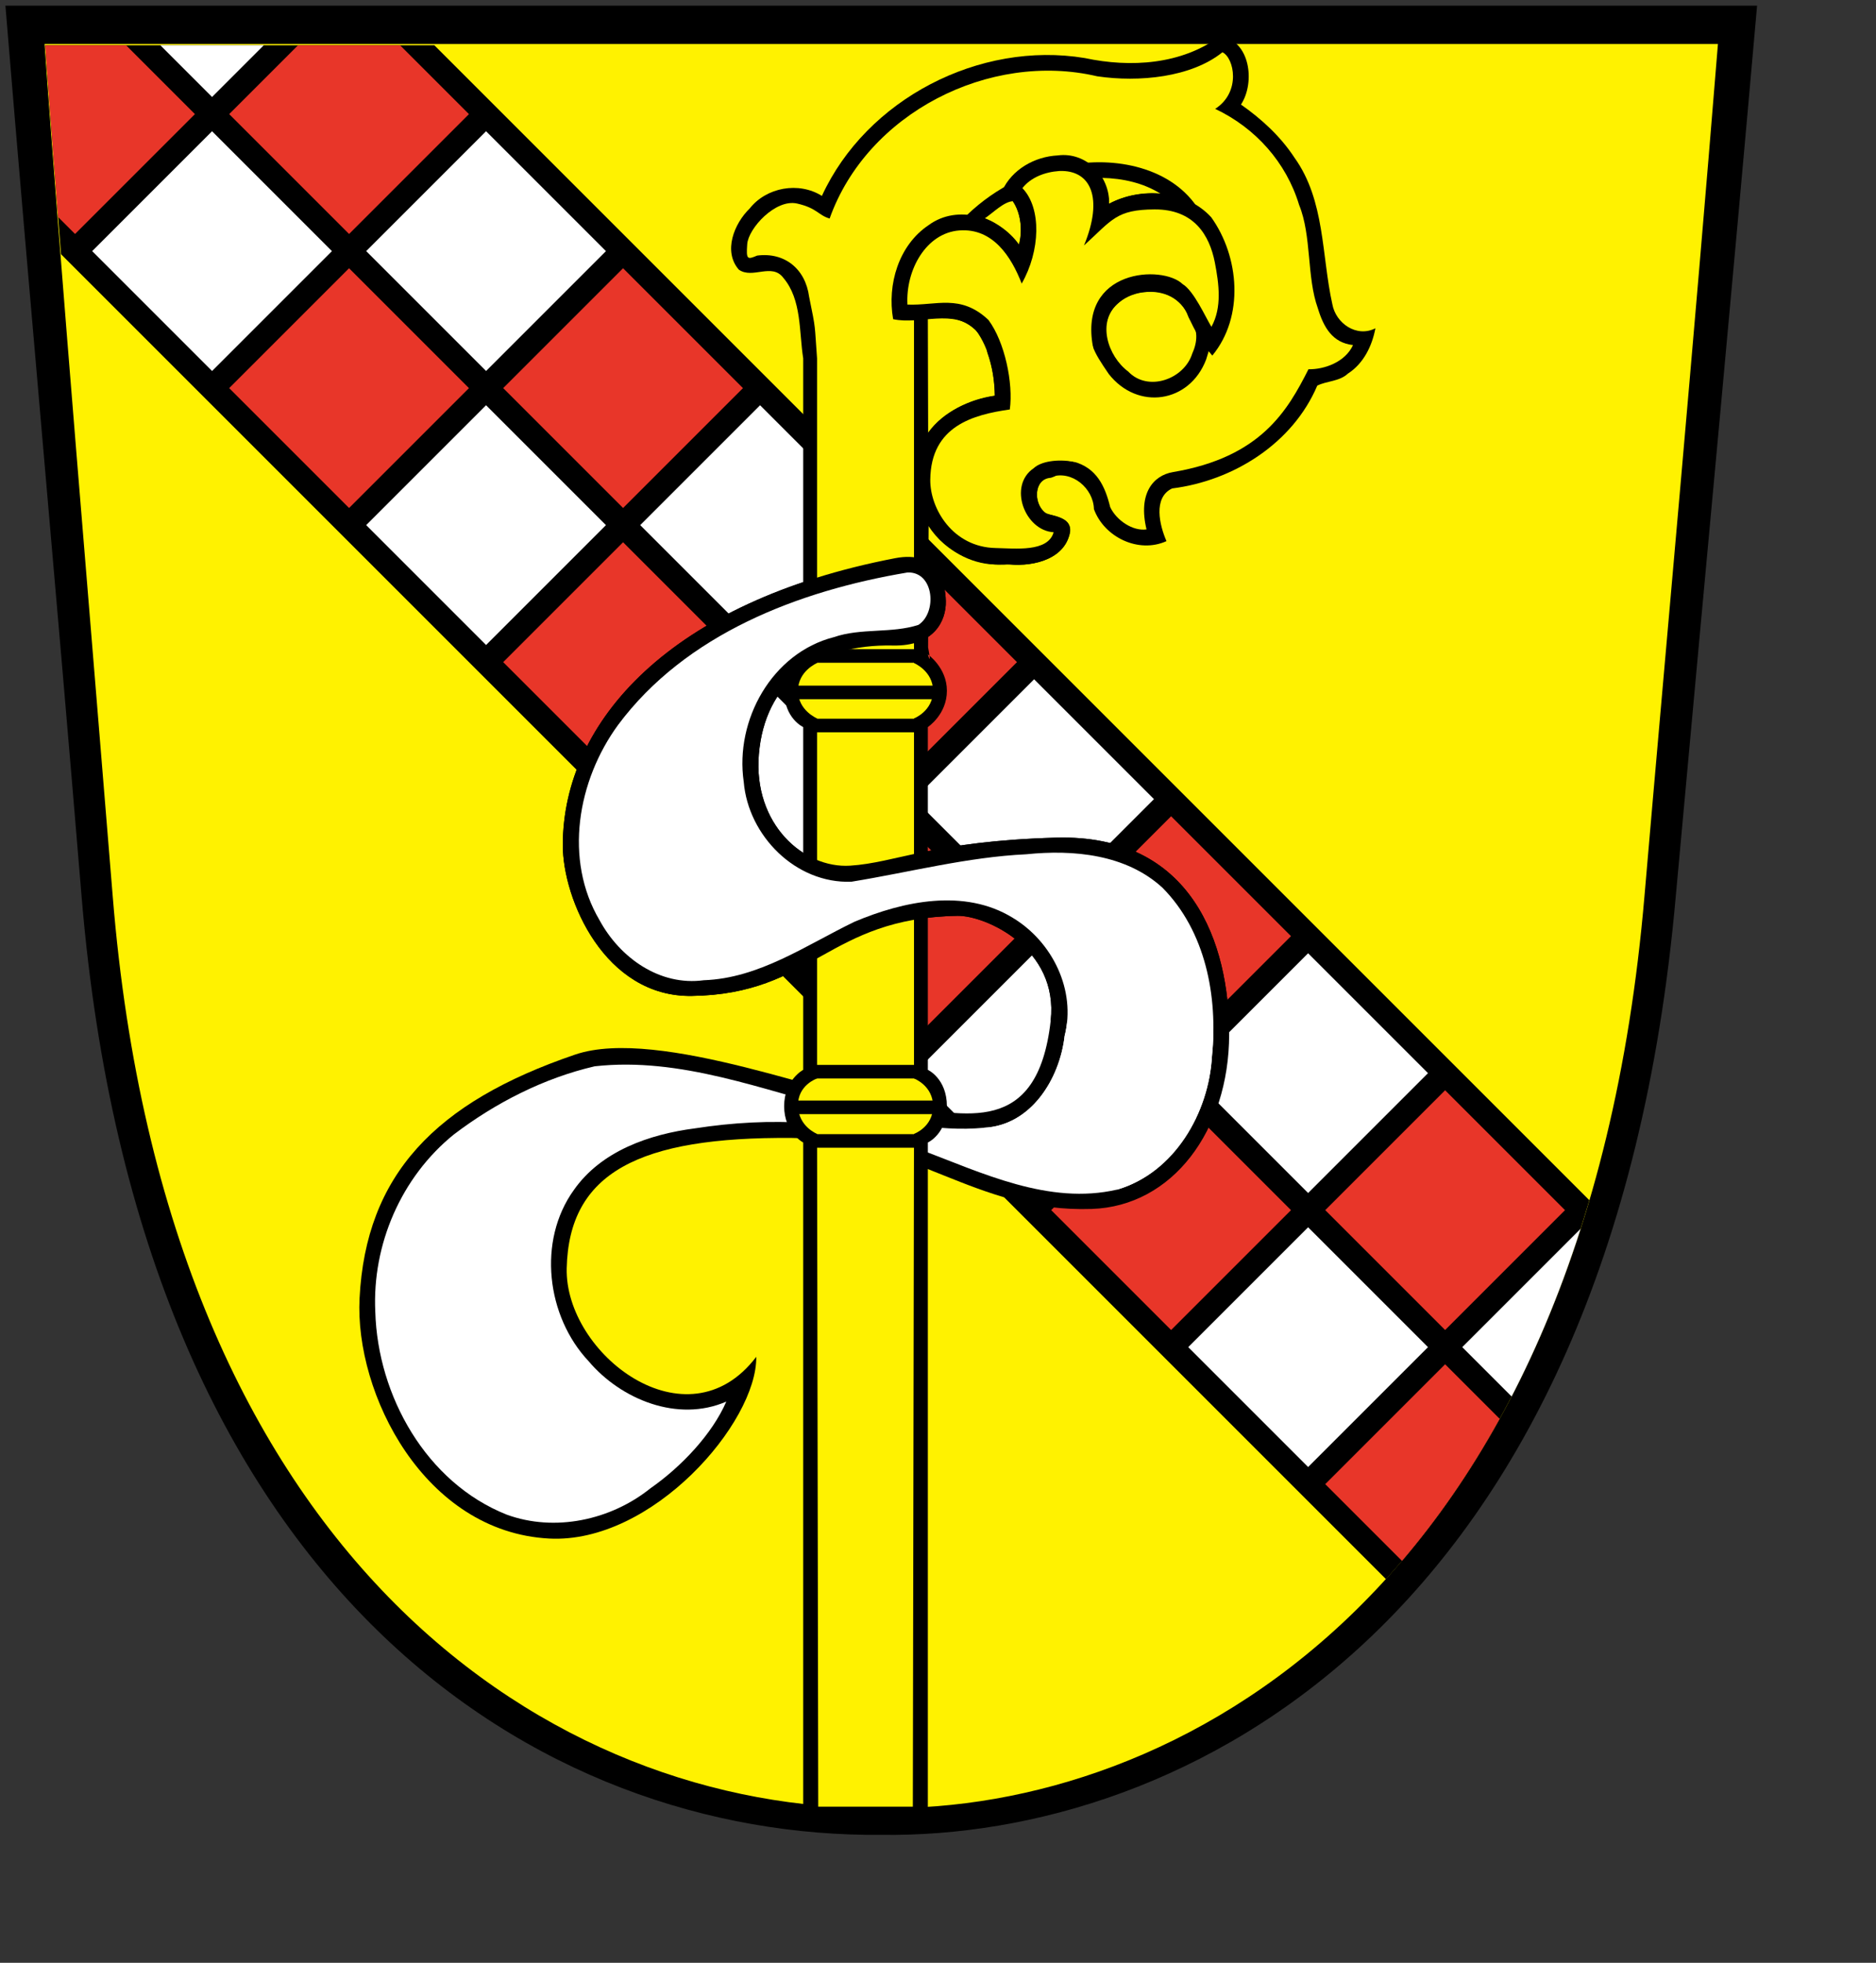 <?xml version="1.0" encoding="UTF-8" standalone="no"?>
<!-- Created with Inkscape (http://www.inkscape.org/) -->
<svg
   xmlns:dc="http://purl.org/dc/elements/1.1/"
   xmlns:cc="http://creativecommons.org/ns#"
   xmlns:rdf="http://www.w3.org/1999/02/22-rdf-syntax-ns#"
   xmlns:svg="http://www.w3.org/2000/svg"
   xmlns="http://www.w3.org/2000/svg"
   xmlns:sodipodi="http://sodipodi.sourceforge.net/DTD/sodipodi-0.dtd"
   xmlns:inkscape="http://www.inkscape.org/namespaces/inkscape"
   id="svg1322"
   sodipodi:version="0.32"
   inkscape:version="0.46"
   width="540pt"
   height="565pt"
   version="1.0"
   sodipodi:docbase="C:\Dokumente und Einstellungen\Martin\Eigene Dateien\Eigene Bilder\Deutschland (Maps&amp;Wappen)\Wikipedia SVG"
   sodipodi:docname="Wappen_Salem_alt.svg"
   inkscape:export-filename="C:\Dokumente und Einstellungen\Martin\Desktop\Wappen Rostock.png"
   inkscape:export-xdpi="150"
   inkscape:export-ydpi="150"
   inkscape:output_extension="org.inkscape.output.svg.inkscape">
  <rect width="100%" height="100%" fill="#333333" stroke="none"/>
  <defs
     id="defs1325">
    <inkscape:perspective
       sodipodi:type="inkscape:persp3d"
       inkscape:vp_x="0 : 353.125 : 1"
       inkscape:vp_y="0 : 1000 : 0"
       inkscape:vp_z="675 : 353.125 : 1"
       inkscape:persp3d-origin="337.5 : 235.41667 : 1"
       id="perspective19" />
    <style
       id="style6"
       type="text/css">
   
    .fil8 {fill:none;fill-rule:nonzero}
    .fil0 {fill:black;fill-rule:nonzero}
    .fil7 {fill:white;fill-rule:nonzero}
    .fil1 {fill:#000099;fill-rule:nonzero}
    .fil6 {fill:#660000;fill-rule:nonzero}
    .fil4 {fill:#8A8A01;fill-rule:nonzero}
    .fil3 {fill:#939301;fill-rule:nonzero}
    .fil5 {fill:red;fill-rule:nonzero}
    .fil2 {fill:#FFCC00;fill-rule:nonzero}
   
  </style>
    <style
       type="text/css"
       id="style2978">
   
    .str4 {stroke:black;stroke-width:1.138}
    .str3 {stroke:black;stroke-width:1.138}
    .str2 {stroke:black;stroke-width:1.138}
    .str8 {stroke:black;stroke-width:1.138}
    .str6 {stroke:black;stroke-width:1.138}
    .str5 {stroke:black;stroke-width:1.139}
    .str7 {stroke:black;stroke-width:1.139}
    .str1 {stroke:black;stroke-width:1.139}
    .str0 {stroke:black;stroke-width:2.407}
    .fil0 {fill:#0000DC}
    .fil2 {fill:red}
    .fil1 {fill:#FFF000}
    .fil4 {fill:#FFF020}
    .fil3 {fill:#FFF02D}
    .fil5 {fill:black;fill-rule:nonzero}
   
  </style>
    <style
       id="style2181"
       type="text/css">
   
    .str4 {stroke:black;stroke-width:1.138}
    .str3 {stroke:black;stroke-width:1.138}
    .str2 {stroke:black;stroke-width:1.138}
    .str8 {stroke:black;stroke-width:1.138}
    .str6 {stroke:black;stroke-width:1.138}
    .str5 {stroke:black;stroke-width:1.139}
    .str7 {stroke:black;stroke-width:1.139}
    .str1 {stroke:black;stroke-width:1.139}
    .str0 {stroke:black;stroke-width:2.407}
    .fil0 {fill:#0000DC}
    .fil2 {fill:red}
    .fil1 {fill:#FFF000}
    .fil4 {fill:#FFF020}
    .fil3 {fill:#FFF02D}
    .fil5 {fill:black;fill-rule:nonzero}
   
  </style>
    <style
       id="style2183"
       type="text/css">
   
    .str4 {stroke:black;stroke-width:1.138}
    .str3 {stroke:black;stroke-width:1.138}
    .str2 {stroke:black;stroke-width:1.138}
    .str8 {stroke:black;stroke-width:1.138}
    .str6 {stroke:black;stroke-width:1.138}
    .str5 {stroke:black;stroke-width:1.139}
    .str7 {stroke:black;stroke-width:1.139}
    .str1 {stroke:black;stroke-width:1.139}
    .str0 {stroke:black;stroke-width:2.407}
    .fil0 {fill:#0000DC}
    .fil2 {fill:red}
    .fil1 {fill:#FFF000}
    .fil4 {fill:#FFF020}
    .fil3 {fill:#FFF02D}
    .fil5 {fill:black;fill-rule:nonzero}
   
  </style>
    <style
       type="text/css"
       id="style2054">
   
    .fil8 {fill:none;fill-rule:nonzero}
    .fil0 {fill:black;fill-rule:nonzero}
    .fil7 {fill:white;fill-rule:nonzero}
    .fil1 {fill:#000099;fill-rule:nonzero}
    .fil6 {fill:#660000;fill-rule:nonzero}
    .fil4 {fill:#8A8A01;fill-rule:nonzero}
    .fil3 {fill:#939301;fill-rule:nonzero}
    .fil5 {fill:red;fill-rule:nonzero}
    .fil2 {fill:#FFCC00;fill-rule:nonzero}
   
  </style>
    <style
       id="style1367"
       type="text/css">
   
    .str4 {stroke:black;stroke-width:1.138}
    .str3 {stroke:black;stroke-width:1.138}
    .str2 {stroke:black;stroke-width:1.138}
    .str8 {stroke:black;stroke-width:1.138}
    .str6 {stroke:black;stroke-width:1.138}
    .str5 {stroke:black;stroke-width:1.139}
    .str7 {stroke:black;stroke-width:1.139}
    .str1 {stroke:black;stroke-width:1.139}
    .str0 {stroke:black;stroke-width:2.407}
    .fil0 {fill:#0000DC}
    .fil2 {fill:red}
    .fil1 {fill:#FFF000}
    .fil4 {fill:#FFF020}
    .fil3 {fill:#FFF02D}
    .fil5 {fill:black;fill-rule:nonzero}
   
  </style>
    <style
       type="text/css"
       id="style1365">
   
    .fil8 {fill:none;fill-rule:nonzero}
    .fil0 {fill:black;fill-rule:nonzero}
    .fil7 {fill:white;fill-rule:nonzero}
    .fil1 {fill:#000099;fill-rule:nonzero}
    .fil6 {fill:#660000;fill-rule:nonzero}
    .fil4 {fill:#8A8A01;fill-rule:nonzero}
    .fil3 {fill:#939301;fill-rule:nonzero}
    .fil5 {fill:red;fill-rule:nonzero}
    .fil2 {fill:#FFCC00;fill-rule:nonzero}
   
  </style>
    <inkscape:perspective
       sodipodi:type="inkscape:persp3d"
       inkscape:vp_x="0 : 366.15958 : 1"
       inkscape:vp_y="0 : 1000 : 0"
       inkscape:vp_z="628.71796 : 366.15958 : 1"
       inkscape:persp3d-origin="314.35898 : 244.10638 : 1"
       id="perspective2580" />
    <clipPath
       id="clipPath4045">
      <path
         d="M 0.03,841.95 L 595.29,841.95 L 595.29,0.03 L 0.03,0.03 L 0.03,841.95 z"
         id="path4047" />
    </clipPath>
    <clipPath
       id="clipPath4039">
      <path
         d="M -0.138,841.445 L 595.138,841.445 L 595.138,-0.445 L -0.138,-0.445 L -0.138,841.445 z"
         id="path4041" />
    </clipPath>
    <inkscape:perspective
       sodipodi:type="inkscape:persp3d"
       inkscape:vp_x="0 : 526.18109 : 1"
       inkscape:vp_y="0 : 1000 : 0"
       inkscape:vp_z="744.09448 : 526.18109 : 1"
       inkscape:persp3d-origin="372.04724 : 350.78739 : 1"
       id="perspective3286" />
    <inkscape:perspective
       sodipodi:type="inkscape:persp3d"
       inkscape:vp_x="0 : 526.18109 : 1"
       inkscape:vp_y="0 : 1000 : 0"
       inkscape:vp_z="744.09448 : 526.18109 : 1"
       inkscape:persp3d-origin="372.04724 : 350.78739 : 1"
       id="perspective2394" />
    <inkscape:perspective
       sodipodi:type="inkscape:persp3d"
       inkscape:vp_x="0 : 526.18109 : 1"
       inkscape:vp_y="0 : 1000 : 0"
       inkscape:vp_z="744.09448 : 526.18109 : 1"
       inkscape:persp3d-origin="372.04724 : 350.78739 : 1"
       id="perspective3230" />
    <inkscape:perspective
       sodipodi:type="inkscape:persp3d"
       inkscape:vp_x="0 : 526.18109 : 1"
       inkscape:vp_y="0 : 1000 : 0"
       inkscape:vp_z="744.09448 : 526.18109 : 1"
       inkscape:persp3d-origin="372.04724 : 350.78739 : 1"
       id="perspective2390" />
    <inkscape:perspective
       id="perspective10"
       inkscape:persp3d-origin="372.04724 : 350.78739 : 1"
       inkscape:vp_z="744.09448 : 526.18109 : 1"
       inkscape:vp_y="0 : 1000 : 0"
       inkscape:vp_x="0 : 526.18109 : 1"
       sodipodi:type="inkscape:persp3d" />
    <inkscape:perspective
       id="perspective2451"
       inkscape:persp3d-origin="372.04724 : 350.78739 : 1"
       inkscape:vp_z="744.09448 : 526.18109 : 1"
       inkscape:vp_y="0 : 1000 : 0"
       inkscape:vp_x="0 : 526.18109 : 1"
       sodipodi:type="inkscape:persp3d" />
    <clipPath
       clipPathUnits="userSpaceOnUse"
       id="clipPath3589">
      <path
         style="fill:#0072bc;fill-opacity:1;fill-rule:evenodd;stroke:none;stroke-width:1px;stroke-linecap:butt;stroke-linejoin:miter;stroke-opacity:1"
         d="M 827.18,251.285 L 394.676,683.789 C 321.837,598.132 254.001,516.503 193.485,444.635 C 27.065,247.181 79.504,85.137 154.732,11.826 C 238.563,-73.613 402.842,-109.928 589.294,48.629 C 660.234,108.955 770.762,202.23 827.18,251.285 z"
         id="path3591"
         sodipodi:nodetypes="ccccsc" />
    </clipPath>
  </defs>
  <sodipodi:namedview
     inkscape:window-height="958"
     inkscape:window-width="1280"
     inkscape:pageshadow="2"
     inkscape:pageopacity="0.0"
     borderopacity="1.0"
     bordercolor="#666666"
     pagecolor="#ffffff"
     id="base"
     inkscape:zoom="0.35355339"
     inkscape:cx="447.08277"
     inkscape:cy="197.77578"
     inkscape:window-x="398"
     inkscape:window-y="27"
     inkscape:current-layer="svg1322"
     showgrid="true"
     objecttolerance="7"
     gridtolerance="7"
     inkscape:snap-global="true"
     inkscape:object-paths="true"
     inkscape:object-nodes="true"
     guidetolerance="10000"
     showguides="true"
     inkscape:guide-bbox="true"
     inkscape:snap-nodes="true">
    <inkscape:grid
       type="xygrid"
       id="grid3247"
       units="cm"
       visible="true"
       enabled="true"
       spacingy="0.15cm"
       spacingx="0.15cm"
       originy="0cm"
       empspacing="7" />
  </sodipodi:namedview>
  <path
     style="fill:#000000;fill-opacity:1;fill-rule:evenodd;stroke:none;stroke-width:1px;stroke-linecap:butt;stroke-linejoin:miter;stroke-opacity:1"
     d="M 2.08,2.179 L 674.358,2.179 C 663.991,119.891 657.067,191.479 643.163,343.901 C 618.353,625.035 452.401,705.695 338.378,704.223 C 208.441,705.457 53.661,612.922 31.31,344.057 C 21.251,222.462 11.771,119.899 2.08,2.179 z"
     id="path1738"
     sodipodi:nodetypes="ccccsc" />
  <path
     style="fill:#fff200;fill-opacity:1;fill-rule:evenodd;stroke:none;stroke-width:1px;stroke-linecap:butt;stroke-linejoin:miter;stroke-opacity:1"
     d="M 17.101,16.884 L 659.337,16.884 C 649.82,134.561 639.579,245.533 631.151,343.823 C 608.11,613.985 448.864,695.363 338.579,693.94 C 212.903,695.134 63.969,600.125 43.258,343.969 C 35.379,246.509 22.569,95.194 17.101,16.884 z"
     id="path1740"
     sodipodi:nodetypes="ccccsc" />
  <g
     id="g3515"
     transform="matrix(-0.742,-0.742,0.742,-0.742,444.682,817.603)"
     style="opacity:1"
     clip-path="url(#clipPath3589)">
    <rect
       y="201.329"
       x="-230.315"
       height="150.591"
       width="1142.717"
       id="rect3517"
       style="opacity:1;fill:#000000;fill-opacity:1;fill-rule:nonzero;stroke:none;stroke-width:1.25;stroke-linecap:round;stroke-linejoin:miter;stroke-miterlimit:4;stroke-dasharray:none;stroke-dashoffset:0;stroke-opacity:1" />
    <g
       id="g3519">
      <rect
         style="opacity:1;fill:#e83629;fill-opacity:1;fill-rule:nonzero;stroke:none;stroke-width:1.25;stroke-linecap:round;stroke-linejoin:miter;stroke-miterlimit:4;stroke-dasharray:none;stroke-dashoffset:0;stroke-opacity:1"
         id="rect3521"
         width="62.008"
         height="62.008"
         x="62.008"
         y="210.187" />
      <rect
         style="opacity:1;fill:#e83629;fill-opacity:1;fill-rule:nonzero;stroke:none;stroke-width:1.25;stroke-linecap:round;stroke-linejoin:miter;stroke-miterlimit:4;stroke-dasharray:none;stroke-dashoffset:0;stroke-opacity:1"
         id="rect3523"
         width="62.008"
         height="62.008"
         x="132.874"
         y="281.053" />
      <rect
         style="opacity:1;fill:#ffffff;fill-opacity:1;fill-rule:nonzero;stroke:none;stroke-width:1.25;stroke-linecap:round;stroke-linejoin:miter;stroke-miterlimit:4;stroke-dasharray:none;stroke-dashoffset:0;stroke-opacity:1"
         id="rect3525"
         width="62.008"
         height="62.008"
         x="132.874"
         y="210.187" />
      <rect
         style="opacity:1;fill:#ffffff;fill-opacity:1;fill-rule:nonzero;stroke:none;stroke-width:1.25;stroke-linecap:round;stroke-linejoin:miter;stroke-miterlimit:4;stroke-dasharray:none;stroke-dashoffset:0;stroke-opacity:1"
         id="rect3527"
         width="62.008"
         height="62.008"
         x="62.008"
         y="281.053" />
      <rect
         style="opacity:1;fill:#e83629;fill-opacity:1;fill-rule:nonzero;stroke:none;stroke-width:1.25;stroke-linecap:round;stroke-linejoin:miter;stroke-miterlimit:4;stroke-dasharray:none;stroke-dashoffset:0;stroke-opacity:1"
         id="rect3529"
         width="62.008"
         height="62.008"
         x="203.74"
         y="210.187" />
      <rect
         style="opacity:1;fill:#e83629;fill-opacity:1;fill-rule:nonzero;stroke:none;stroke-width:1.25;stroke-linecap:round;stroke-linejoin:miter;stroke-miterlimit:4;stroke-dasharray:none;stroke-dashoffset:0;stroke-opacity:1"
         id="rect3531"
         width="62.008"
         height="62.008"
         x="274.606"
         y="281.053" />
      <rect
         style="opacity:1;fill:#ffffff;fill-opacity:1;fill-rule:nonzero;stroke:none;stroke-width:1.25;stroke-linecap:round;stroke-linejoin:miter;stroke-miterlimit:4;stroke-dasharray:none;stroke-dashoffset:0;stroke-opacity:1"
         id="rect3533"
         width="62.008"
         height="62.008"
         x="274.606"
         y="210.187" />
      <rect
         style="opacity:1;fill:#ffffff;fill-opacity:1;fill-rule:nonzero;stroke:none;stroke-width:1.25;stroke-linecap:round;stroke-linejoin:miter;stroke-miterlimit:4;stroke-dasharray:none;stroke-dashoffset:0;stroke-opacity:1"
         id="rect3535"
         width="62.008"
         height="62.008"
         x="203.74"
         y="281.053" />
      <rect
         style="opacity:1;fill:#e83629;fill-opacity:1;fill-rule:nonzero;stroke:none;stroke-width:1.25;stroke-linecap:round;stroke-linejoin:miter;stroke-miterlimit:4;stroke-dasharray:none;stroke-dashoffset:0;stroke-opacity:1"
         id="rect3537"
         width="62.008"
         height="62.008"
         x="345.472"
         y="210.187" />
      <rect
         style="opacity:1;fill:#e83629;fill-opacity:1;fill-rule:nonzero;stroke:none;stroke-width:1.25;stroke-linecap:round;stroke-linejoin:miter;stroke-miterlimit:4;stroke-dasharray:none;stroke-dashoffset:0;stroke-opacity:1"
         id="rect3539"
         width="62.008"
         height="62.008"
         x="416.339"
         y="281.053" />
      <rect
         style="opacity:1;fill:#ffffff;fill-opacity:1;fill-rule:nonzero;stroke:none;stroke-width:1.25;stroke-linecap:round;stroke-linejoin:miter;stroke-miterlimit:4;stroke-dasharray:none;stroke-dashoffset:0;stroke-opacity:1"
         id="rect3541"
         width="62.008"
         height="62.008"
         x="416.339"
         y="210.187" />
      <rect
         style="opacity:1;fill:#ffffff;fill-opacity:1;fill-rule:nonzero;stroke:none;stroke-width:1.25;stroke-linecap:round;stroke-linejoin:miter;stroke-miterlimit:4;stroke-dasharray:none;stroke-dashoffset:0;stroke-opacity:1"
         id="rect3543"
         width="62.008"
         height="62.008"
         x="345.472"
         y="281.053" />
      <rect
         style="opacity:1;fill:#e83629;fill-opacity:1;fill-rule:nonzero;stroke:none;stroke-width:1.25;stroke-linecap:round;stroke-linejoin:miter;stroke-miterlimit:4;stroke-dasharray:none;stroke-dashoffset:0;stroke-opacity:1"
         id="rect3545"
         width="62.008"
         height="62.008"
         x="487.205"
         y="210.187" />
      <rect
         style="opacity:1;fill:#e83629;fill-opacity:1;fill-rule:nonzero;stroke:none;stroke-width:1.25;stroke-linecap:round;stroke-linejoin:miter;stroke-miterlimit:4;stroke-dasharray:none;stroke-dashoffset:0;stroke-opacity:1"
         id="rect3547"
         width="62.008"
         height="62.008"
         x="558.071"
         y="281.053" />
      <rect
         style="opacity:1;fill:#ffffff;fill-opacity:1;fill-rule:nonzero;stroke:none;stroke-width:1.25;stroke-linecap:round;stroke-linejoin:miter;stroke-miterlimit:4;stroke-dasharray:none;stroke-dashoffset:0;stroke-opacity:1"
         id="rect3549"
         width="62.008"
         height="62.008"
         x="558.071"
         y="210.187" />
      <rect
         style="opacity:1;fill:#ffffff;fill-opacity:1;fill-rule:nonzero;stroke:none;stroke-width:1.25;stroke-linecap:round;stroke-linejoin:miter;stroke-miterlimit:4;stroke-dasharray:none;stroke-dashoffset:0;stroke-opacity:1"
         id="rect3551"
         width="62.008"
         height="62.008"
         x="487.205"
         y="281.053" />
      <rect
         style="opacity:1;fill:#e83629;fill-opacity:1;fill-rule:nonzero;stroke:none;stroke-width:1.25;stroke-linecap:round;stroke-linejoin:miter;stroke-miterlimit:4;stroke-dasharray:none;stroke-dashoffset:0;stroke-opacity:1"
         id="rect3553"
         width="62.008"
         height="62.008"
         x="-221.457"
         y="210.187" />
      <rect
         style="opacity:1;fill:#e83629;fill-opacity:1;fill-rule:nonzero;stroke:none;stroke-width:1.25;stroke-linecap:round;stroke-linejoin:miter;stroke-miterlimit:4;stroke-dasharray:none;stroke-dashoffset:0;stroke-opacity:1"
         id="rect3555"
         width="62.008"
         height="62.008"
         x="-150.591"
         y="281.053" />
      <rect
         style="opacity:1;fill:#ffffff;fill-opacity:1;fill-rule:nonzero;stroke:none;stroke-width:1.25;stroke-linecap:round;stroke-linejoin:miter;stroke-miterlimit:4;stroke-dasharray:none;stroke-dashoffset:0;stroke-opacity:1"
         id="rect3557"
         width="62.008"
         height="62.008"
         x="-150.591"
         y="210.187" />
      <rect
         style="opacity:1;fill:#ffffff;fill-opacity:1;fill-rule:nonzero;stroke:none;stroke-width:1.25;stroke-linecap:round;stroke-linejoin:miter;stroke-miterlimit:4;stroke-dasharray:none;stroke-dashoffset:0;stroke-opacity:1"
         id="rect3559"
         width="62.008"
         height="62.008"
         x="-221.457"
         y="281.053" />
      <rect
         style="opacity:1;fill:#e83629;fill-opacity:1;fill-rule:nonzero;stroke:none;stroke-width:1.25;stroke-linecap:round;stroke-linejoin:miter;stroke-miterlimit:4;stroke-dasharray:none;stroke-dashoffset:0;stroke-opacity:1"
         id="rect3561"
         width="62.008"
         height="62.008"
         x="-79.724"
         y="210.187" />
      <rect
         style="opacity:1;fill:#e83629;fill-opacity:1;fill-rule:nonzero;stroke:none;stroke-width:1.25;stroke-linecap:round;stroke-linejoin:miter;stroke-miterlimit:4;stroke-dasharray:none;stroke-dashoffset:0;stroke-opacity:1"
         id="rect3563"
         width="62.008"
         height="62.008"
         x="-8.858"
         y="281.053" />
      <rect
         style="opacity:1;fill:#ffffff;fill-opacity:1;fill-rule:nonzero;stroke:none;stroke-width:1.25;stroke-linecap:round;stroke-linejoin:miter;stroke-miterlimit:4;stroke-dasharray:none;stroke-dashoffset:0;stroke-opacity:1"
         id="rect3565"
         width="62.008"
         height="62.008"
         x="-8.858"
         y="210.187" />
      <rect
         style="opacity:1;fill:#ffffff;fill-opacity:1;fill-rule:nonzero;stroke:none;stroke-width:1.25;stroke-linecap:round;stroke-linejoin:miter;stroke-miterlimit:4;stroke-dasharray:none;stroke-dashoffset:0;stroke-opacity:1"
         id="rect3567"
         width="62.008"
         height="62.008"
         x="-79.724"
         y="281.053" />
      <rect
         style="opacity:1;fill:#e83629;fill-opacity:1;fill-rule:nonzero;stroke:none;stroke-width:1.25;stroke-linecap:round;stroke-linejoin:miter;stroke-miterlimit:4;stroke-dasharray:none;stroke-dashoffset:0;stroke-opacity:1"
         id="rect3569"
         width="62.008"
         height="62.008"
         x="628.937"
         y="210.187" />
      <rect
         style="opacity:1;fill:#e83629;fill-opacity:1;fill-rule:nonzero;stroke:none;stroke-width:1.25;stroke-linecap:round;stroke-linejoin:miter;stroke-miterlimit:4;stroke-dasharray:none;stroke-dashoffset:0;stroke-opacity:1"
         id="rect3571"
         width="62.008"
         height="62.008"
         x="699.803"
         y="281.053" />
      <rect
         style="opacity:1;fill:#ffffff;fill-opacity:1;fill-rule:nonzero;stroke:none;stroke-width:1.25;stroke-linecap:round;stroke-linejoin:miter;stroke-miterlimit:4;stroke-dasharray:none;stroke-dashoffset:0;stroke-opacity:1"
         id="rect3573"
         width="62.008"
         height="62.008"
         x="699.803"
         y="210.187" />
      <rect
         style="opacity:1;fill:#ffffff;fill-opacity:1;fill-rule:nonzero;stroke:none;stroke-width:1.25;stroke-linecap:round;stroke-linejoin:miter;stroke-miterlimit:4;stroke-dasharray:none;stroke-dashoffset:0;stroke-opacity:1"
         id="rect3575"
         width="62.008"
         height="62.008"
         x="628.937"
         y="281.053" />
      <rect
         style="opacity:1;fill:#e83629;fill-opacity:1;fill-rule:nonzero;stroke:none;stroke-width:1.25;stroke-linecap:round;stroke-linejoin:miter;stroke-miterlimit:4;stroke-dasharray:none;stroke-dashoffset:0;stroke-opacity:1"
         id="rect3577"
         width="62.008"
         height="62.008"
         x="770.669"
         y="210.187" />
      <rect
         style="opacity:1;fill:#e83629;fill-opacity:1;fill-rule:nonzero;stroke:none;stroke-width:1.25;stroke-linecap:round;stroke-linejoin:miter;stroke-miterlimit:4;stroke-dasharray:none;stroke-dashoffset:0;stroke-opacity:1"
         id="rect3579"
         width="62.008"
         height="62.008"
         x="841.535"
         y="281.053" />
      <rect
         style="opacity:1;fill:#ffffff;fill-opacity:1;fill-rule:nonzero;stroke:none;stroke-width:1.25;stroke-linecap:round;stroke-linejoin:miter;stroke-miterlimit:4;stroke-dasharray:none;stroke-dashoffset:0;stroke-opacity:1"
         id="rect3581"
         width="62.008"
         height="62.008"
         x="841.535"
         y="210.187" />
      <rect
         style="opacity:1;fill:#ffffff;fill-opacity:1;fill-rule:nonzero;stroke:none;stroke-width:1.25;stroke-linecap:round;stroke-linejoin:miter;stroke-miterlimit:4;stroke-dasharray:none;stroke-dashoffset:0;stroke-opacity:1"
         id="rect3583"
         width="62.008"
         height="62.008"
         x="770.669"
         y="281.053" />
    </g>
  </g>
  <g
     id="g1372"
     transform="translate(188.002, 3.115)">
    <g
       style="fill-rule: evenodd;"
       id="g2190"
       transform="matrix(3.249, 0, 0, 3.195, -708.508, -52.195)">
      <g
         id="Layer_x0020_1"
         transform="translate(-57.864, 1.8735e-14)">
      </g>
    </g>
  </g>
  <path
     style="fill:#000000;fill-opacity:1;fill-rule:evenodd;stroke:none;stroke-width:1px;stroke-linecap:butt;stroke-linejoin:miter;stroke-opacity:1"
     d="M 363,230.75 C 362.839,223.618 360.088,211.06 343.5,214.25 C 257.386,230.81 216.117,276.776 216,324.25 C 215.948,345.206 232.129,382.748 265.5,382.25 C 312.123,381.559 317.472,352.36 367.5,351.5 C 378.147,351.317 406.368,363.891 403.25,391.75 C 398.207,436.807 369.733,427.285 345.75,424.75 C 321.52,422.189 252.895,393.807 220.75,404.75 C 166.877,423.09 140.437,451.041 138,498.25 C 136.106,534.939 162.811,587.965 210.75,590.5 C 250.35,592.594 290.593,545.958 290.25,520.75 C 263.657,555.792 216.728,519.65 217.5,486.75 C 218.353,450.111 245.121,436.265 304,436.75 C 350.379,437.132 374.133,465.495 419,464 C 449.879,462.987 471.673,433.981 471.75,397 C 471.821,362.53 457.707,320.017 405.25,321.5 C 358.3,322.802 343.781,331.144 326.25,332.25 C 308.47,333.372 289.025,316.364 291.25,289.5 C 293.519,262.102 313.127,247.123 342.75,247.75 C 358.643,248.089 363.166,238.132 363,230.75 z"
     id="path3447"
     sodipodi:nodetypes="cssssszssscsssssszsz" />
  <path
     style="fill:#ffffff;fill-opacity:1;fill-rule:evenodd;stroke:none;stroke-width:1px;stroke-linecap:butt;stroke-linejoin:miter;stroke-opacity:1"
     d="M 348.312,219.719 C 306.535,226.719 263.114,243.358 237.156,278.312 C 221.655,299.587 216.323,329.866 230.125,353.219 C 237.945,367.627 253.226,378.531 270.125,376.219 C 291.438,375.459 309.338,362.762 327.938,353.781 C 346.702,345.842 370.164,340.895 388.625,352.219 C 403.86,361.344 413.083,380.03 408.594,397.625 C 406.726,414.113 395.678,432.032 377.562,432.844 C 359.613,434.538 341.811,430.082 324.375,426.344 C 292.862,418.441 261.268,405.58 228.25,409.25 C 208.701,413.784 190.134,423.282 174.137,435.451 C 153.956,451.807 142.811,477.662 144.031,503.438 C 144.949,535.739 163.584,569.015 194.438,581.312 C 212.915,588.079 234.417,583.441 249.594,571.25 C 261.628,562.856 273.374,550.333 278.75,537.938 C 260.146,546.03 238.364,537.164 225.906,522.438 C 209.719,505.225 206.204,476.217 220.25,456.719 C 230.774,441.717 249.244,435.33 266.781,433.062 C 295.439,428.636 325.731,429.583 352.714,441.021 C 376.882,450.129 402.492,462.643 428.812,456.562 C 450.741,450.094 463.951,427.184 465.156,405.25 C 467.473,382.415 462.666,357.384 446.156,340.719 C 432.234,327.928 412.076,325.993 393.875,327.875 C 371.235,328.939 349.137,334.774 326.781,338.406 C 305.426,339.234 287.158,320.773 285.438,300.062 C 281.985,276.407 296.278,250.596 320.062,244.531 C 330.483,240.95 342.201,243.176 352.469,239.844 C 359.745,235.169 358.557,219.341 348.312,219.719 z"
     id="path3449" />
  <path
     style="opacity:1;fill:#000000;fill-opacity:1;fill-rule:evenodd;stroke:none;stroke-width:1px;stroke-linecap:butt;stroke-linejoin:miter;stroke-opacity:1"
     d="M 468.25,13.844 C 453.545,24.817 433.907,26.041 416.312,22.281 C 375.929,15.593 332.537,38.036 315.438,75.188 C 306.527,69.616 294.133,71.886 287.719,80.031 C 281.776,85.772 277.452,96.492 283.562,103.5 C 288.855,107.215 296.236,100.74 300.656,106.656 C 307.752,115.014 306.646,127.396 308.268,137.549 L 308.268,251.163 C 308.268,251.163 300.953,254.292 300.953,265.108 C 300.953,275.738 308.268,279.053 308.268,279.053 L 308.268,410.612 C 308.268,410.612 300.949,414.473 300.953,424.557 C 300.957,434.643 308.268,438.502 308.268,438.502 L 308.268,700.935 C 324.372,700.935 339.998,700.935 356.102,700.935 L 356.102,438.502 C 356.102,438.502 363.448,435.189 363.417,424.557 C 363.386,413.927 356.102,410.612 356.102,410.612 L 356.102,279.053 C 356.102,279.053 363.417,274.238 363.417,265.108 C 363.417,256.225 356.102,251.163 356.102,251.163 C 356.102,251.273 357.68,256.372 356.201,248.456 C 356.23,241.509 356.358,208.52 356.406,201.906 C 362.96,212.29 375.442,217.738 387.594,216.594 C 396.775,217.625 409.453,214.327 410.688,203.594 C 410.847,198.324 404.551,198.49 401.25,196.844 C 396.463,193.39 396.701,183.739 403.469,183.031 C 411.462,180.359 419.668,187.471 419.844,195.406 C 423.777,206.185 436.977,212.555 447.688,207.688 C 445.066,201.693 442.429,191.003 449.844,187.469 C 473.344,184.526 496.14,170.21 505.562,148 C 509.307,146.153 514.054,146.451 517.344,143.375 C 523.32,139.531 526.589,132.818 527.875,126 C 520.654,129.69 512.668,124.082 511.344,116.75 C 507.166,97.96 508.586,76.963 496.844,60.562 C 491.462,52.34 484.253,45.737 476.281,40.125 C 481.841,31.652 479.833,15.483 468.25,13.844 z M 423.031,68.281 C 430.884,68.45 438.758,70.183 445.469,74.375 C 438.664,73.789 431.65,74.997 425.656,78.25 C 425.514,74.796 424.584,71.275 423.031,68.281 z M 388.75,77.219 C 392.126,81.91 392.404,89.292 391,93.938 C 387.667,89.543 383.25,85.751 378,83.781 C 381.241,81.578 385.33,77.382 388.75,77.219 z M 440.281,112.031 C 447.457,111.1 454.343,115.631 456.531,122.375 C 460.099,126.276 459.543,131.402 457.562,135.75 C 454.47,145.568 440.54,150.565 433,142.594 C 425.143,136.731 420.774,123.375 429.25,116.281 C 432.267,113.557 436.22,112.082 440.281,112.031 z M 362.219,122.062 C 370.291,121.638 377.659,127.426 378.969,135.438 C 380.833,140.742 381.786,146.316 381.844,151.906 C 372.113,153.518 362.124,157.812 356.219,166.062 L 356.102,121.604 C 357.799,121.426 360.522,122.197 362.219,122.062 z"
     id="path3600"
     sodipodi:nodetypes="cccccccczcczcccczcczccccccccccccccccccccccccccccccccccccc" />
  <path
     sodipodi:nodetypes="ccczscccczcczcccczcczccccccczcccscccccc"
     id="path3401"
     d="M 469.156,20.062 C 457.205,29.688 437.198,31.657 421.094,29.281 C 379.73,19.582 332.785,43.44 318.406,83.875 C 313.996,82.59 313.662,79.888 305.938,78.125 C 297.638,76.23 287.226,87.647 286.781,93.688 C 286.336,99.728 286.844,99.664 290.594,98.094 C 301.115,96.718 309.113,103.183 310.531,113.875 C 313.266,127.254 312.559,124 313.583,137.549 L 313.583,254.478 C 313.583,254.478 306.268,257.539 306.268,265.108 C 306.268,272.673 313.583,275.738 313.583,275.738 L 313.583,413.927 C 313.583,413.927 306.01,416.431 306.268,424.557 C 306.518,432.437 313.583,435.187 313.583,435.187 L 314.031,693.406 C 326.135,693.406 338.24,693.406 350.344,693.406 L 350.787,435.187 C 350.787,435.187 358.102,432.611 358.102,424.557 C 358.102,416.635 350.787,413.927 350.787,413.927 C 350.787,374.135 350.787,315.53 350.787,275.738 C 350.787,275.738 358.102,272.924 358.102,265.108 C 358.102,257.543 350.787,254.478 350.787,254.478 L 350.787,121.604 C 354.493,91.681 381.562,66.472 411.052,63.231 C 429.478,59.943 451.87,64.894 461.219,82.438 C 470.509,99.312 468.658,120.29 462.906,138 C 456.518,154.762 436.559,157.638 425.527,143.531 C 419.519,134.676 416.94,130.823 419.385,121.002 C 398.531,125.755 392.653,180.875 398.926,178.415 C 405.219,175.948 407.419,176.376 411.781,177.125 C 420.945,179.435 424.165,186.774 426.094,194.656 C 428.523,199.747 434.764,203.94 440.031,203.188 C 436.698,189.386 442.605,182.469 450.187,181.188 C 483.965,175.484 494.156,157.578 502.188,141.719 C 508.243,141.838 516.294,139.003 519.281,132.438 C 511.437,131.578 508.027,125.705 505.781,118.312 C 501.466,106.36 503.458,90.536 498.594,78.656 C 493.671,62.365 481.904,49.125 466.375,41.781 C 476.414,35.344 473.662,22.164 469.156,20.062 z"
     style="opacity:1;fill:#fff200;fill-opacity:1;fill-rule:evenodd;stroke:none;stroke-width:1px;stroke-linecap:butt;stroke-linejoin:miter;stroke-opacity:1" />
  <path
     id="path3413"
     d="M 421.283,144.54 L 413.11,127.451 L 400.664,175.189 L 411.809,177.046"
     style="opacity:1;fill:none;fill-rule:evenodd;stroke:none;stroke-width:1px;stroke-linecap:butt;stroke-linejoin:miter;stroke-opacity:1" />
  <path
     style="opacity:1;fill:#000000;fill-opacity:1;fill-rule:evenodd;stroke:none;stroke-width:1px;stroke-linecap:butt;stroke-linejoin:miter;stroke-opacity:1"
     d="M 405.938,59.656 C 397.151,60.092 388.363,65 384.625,73.25 C 391.441,77.472 392.868,87.243 391.125,93.906 C 383.601,83.234 367.545,78.211 356.406,86.406 C 344.903,94.084 340.434,109.219 342.781,122.5 C 353.147,124.772 366.097,118.256 374.5,126.656 C 379.819,133.961 381.628,143.022 381.781,151.875 C 367.394,153.813 352.456,163.872 351.219,179.344 C 348.093,198.773 365.666,218.692 385.559,216.488 C 394.935,217.64 407.914,215.577 410.562,204.906 C 411.939,199.508 405.691,197.96 401.875,197.312 C 396.7,194.389 396.122,183.843 403.344,183.375 C 409.33,181.607 410.934,174.996 411.531,169.625 C 414.957,154.491 412.328,136.075 424.594,124.375 C 427.063,109.758 451.214,107.21 456.041,121.488 C 458.569,126.835 461.323,132.048 465.281,136.469 C 477.592,121.568 475.686,98.538 464.875,83.406 C 455.192,72.777 437.885,71.68 425.656,78.188 C 426.021,67.548 416.75,58.194 405.938,59.656 z"
     id="path3613" />
  <path
     sodipodi:nodetypes="ccczcccssccccccczcc"
     id="path3403"
     d="M 406.543,65.636 C 400.998,66.01 395.612,68.094 392.397,72.207 C 399.827,79.931 399.255,96.344 392.122,108.839 C 388.129,98.501 381.063,87.506 368.25,88.438 C 355.437,89.369 347.545,103.629 348.268,116.902 C 359.26,117.372 368.615,112.667 379.344,122.781 C 385.642,131.226 388.931,147.055 387.562,157.156 C 373.551,159.151 357.261,163.476 357.031,184.094 C 356.908,195.195 365.673,210.028 382.156,210.34 C 389.512,210.48 402.211,212.047 404.375,204.281 C 393.252,203.608 386.801,186.374 396.75,179.688 C 399.283,177.255 405.477,175.991 412.35,177.277 C 426.182,169.533 420.63,163.108 419.494,133.222 C 413.802,103.099 446.238,101.592 453.875,109.031 C 458.217,111.632 462.702,121.799 464.938,125.438 C 469.065,117.968 467.834,108.967 466.25,100.719 C 464.19,90.262 458.287,80.294 443.094,80.375 C 428.4,80.453 426.884,84.338 416.031,94.219 C 423.601,75.905 418.626,65.114 406.543,65.636 z"
     style="opacity:1;fill:#fff200;fill-opacity:1;fill-rule:evenodd;stroke:none;stroke-width:1px;stroke-linecap:butt;stroke-linejoin:miter;stroke-opacity:1" />
  <rect
     style="opacity:1;fill:#000000;fill-opacity:1;fill-rule:nonzero;stroke:none;stroke-width:1.25;stroke-linecap:round;stroke-linejoin:miter;stroke-miterlimit:4;stroke-dasharray:none;stroke-dashoffset:0;stroke-opacity:1"
     id="rect3635"
     width="40.041"
     height="5.21"
     x="312.746"
     y="435.292" />
  <rect
     style="opacity:1;fill:#000000;fill-opacity:1;fill-rule:nonzero;stroke:none;stroke-width:1.25;stroke-linecap:round;stroke-linejoin:miter;stroke-miterlimit:4;stroke-dasharray:none;stroke-dashoffset:0;stroke-opacity:1"
     id="rect3637"
     width="40.041"
     height="5.21"
     x="311.583"
     y="408.718" />
  <rect
     style="opacity:1;fill:#000000;fill-opacity:1;fill-rule:nonzero;stroke:none;stroke-width:1.25;stroke-linecap:round;stroke-linejoin:miter;stroke-miterlimit:4;stroke-dasharray:none;stroke-dashoffset:0;stroke-opacity:1"
     id="rect3639"
     width="40.041"
     height="5.21"
     x="312.746"
     y="275.844" />
  <rect
     style="opacity:1;fill:#000000;fill-opacity:1;fill-rule:nonzero;stroke:none;stroke-width:1.25;stroke-linecap:round;stroke-linejoin:miter;stroke-miterlimit:4;stroke-dasharray:none;stroke-dashoffset:0;stroke-opacity:1"
     id="rect3641"
     width="40.041"
     height="5.21"
     x="312.746"
     y="249.163" />
  <rect
     style="opacity:1;fill:#000000;fill-opacity:1;fill-rule:nonzero;stroke:none;stroke-width:1.25;stroke-linecap:round;stroke-linejoin:miter;stroke-miterlimit:4;stroke-dasharray:none;stroke-dashoffset:0;stroke-opacity:1"
     id="rect3643"
     width="58.465"
     height="5.21"
     x="302.953"
     y="263.145" />
  <rect
     style="opacity:1;fill:#000000;fill-opacity:1;fill-rule:nonzero;stroke:none;stroke-width:1.25;stroke-linecap:round;stroke-linejoin:miter;stroke-miterlimit:4;stroke-dasharray:none;stroke-dashoffset:0;stroke-opacity:1"
     id="rect3645"
     width="55.986"
     height="5.21"
     x="305.431"
     y="422.395" />
  <g
     id="g3501"
     transform="translate(0,-4)">
    <path
       sodipodi:nodetypes="csszszsssss"
       id="path3503"
       d="M 471.75,401 C 471.821,366.53 457.707,324.017 405.25,325.5 C 358.3,326.802 343.781,335.144 326.25,336.25 C 308.47,337.372 289.025,320.364 291.25,293.5 C 293.519,266.102 313.127,251.123 342.75,251.75 C 358.643,252.089 363.166,242.132 363,234.75 C 362.839,227.618 360.088,215.06 343.5,218.25 C 257.386,234.81 216.117,280.776 216,328.25 C 215.948,349.206 232.129,386.748 265.5,386.25 C 312.123,385.559 317.472,356.36 367.5,355.5 C 378.147,355.317 406.368,367.891 403.25,395.75"
       style="fill:#000000;fill-opacity:1;fill-rule:evenodd;stroke:none;stroke-width:1px;stroke-linecap:butt;stroke-linejoin:miter;stroke-opacity:1" />
    <path
       id="path3505"
       d="M 428.812,460.562 C 450.741,454.094 463.951,431.184 465.156,409.25 C 467.473,386.415 462.666,361.384 446.156,344.719 C 432.234,331.928 412.076,329.993 393.875,331.875 C 371.235,332.939 349.137,338.774 326.781,342.406 C 305.426,343.234 287.158,324.773 285.438,304.062 C 281.985,280.407 296.278,254.596 320.062,248.531 C 330.483,244.95 342.201,247.176 352.469,243.844 C 359.745,239.169 358.557,223.341 348.312,223.719 C 306.535,230.719 263.114,247.358 237.156,282.312 C 221.655,303.587 216.323,333.866 230.125,357.219 C 237.945,371.627 253.226,382.531 270.125,380.219 C 291.438,379.459 309.338,366.762 327.938,357.781 C 346.702,349.842 370.164,344.895 388.625,356.219 C 403.86,365.344 413.083,384.03 408.594,401.625 C 406.726,418.113 395.678,436.032 377.562,436.844"
       style="fill:#ffffff;fill-opacity:1;fill-rule:evenodd;stroke:none;stroke-width:1px;stroke-linecap:butt;stroke-linejoin:miter;stroke-opacity:1"
       sodipodi:nodetypes="ccccccccccccccccc" />
  </g>
</svg>
